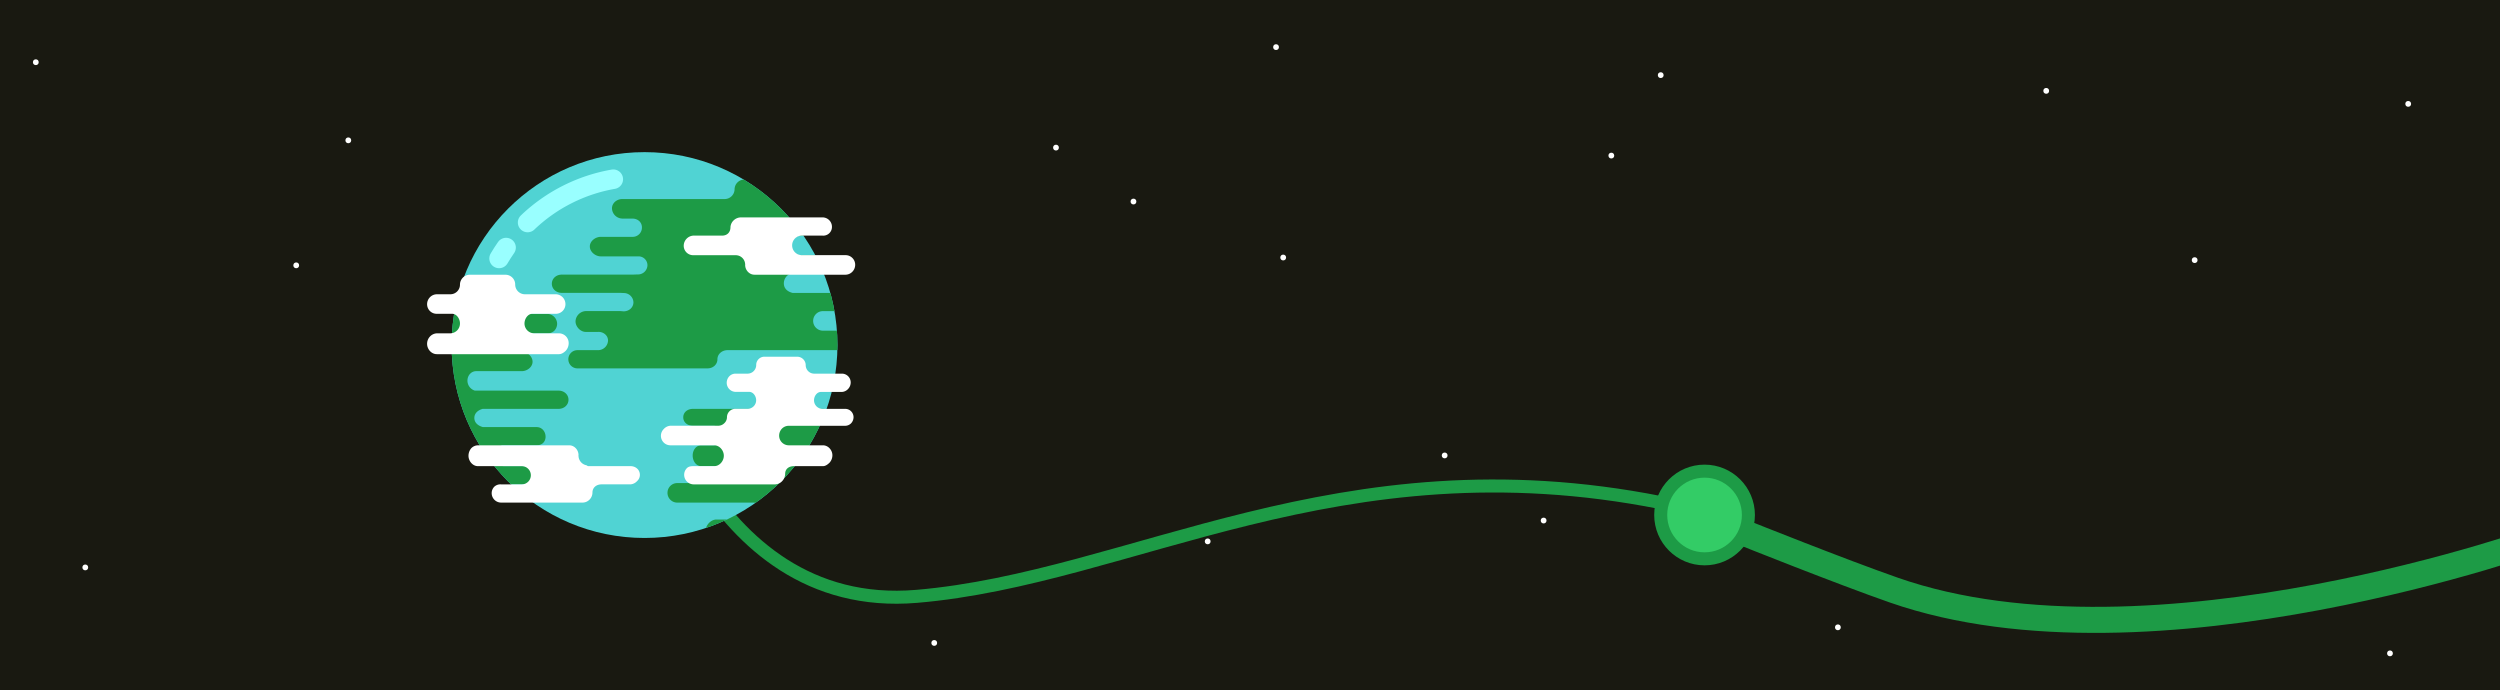 <svg id="Lager_2" data-name="Lager 2" xmlns="http://www.w3.org/2000/svg" xmlns:xlink="http://www.w3.org/1999/xlink" viewBox="0 0 1920 530"><defs><style>.cls-1,.cls-10,.cls-4,.cls-6{fill:none;}.cls-2{fill:#191911;}.cls-3{fill:#fff;}.cls-4,.cls-5,.cls-6{stroke:#1d9b46;}.cls-10,.cls-4,.cls-5,.cls-6{stroke-miterlimit:10;}.cls-4,.cls-5{stroke-width:10px;}.cls-5{fill:#3c6;}.cls-10,.cls-5{stroke-linecap:round;}.cls-6{stroke-width:20px;}.cls-7{fill:#50d3d3;}.cls-8{clip-path:url(#clip-path);}.cls-9{fill:#1d9b46;}.cls-10{stroke:#9ff;stroke-width:15px;}</style><clipPath id="clip-path"><circle class="cls-1" cx="495" cy="265" r="148.16"/></clipPath></defs><title>B2-header</title><rect class="cls-2" width="1920" height="530"/><g id="Stjärnor"><circle class="cls-3" cx="980" cy="36.19" r="2.22"/><circle class="cls-3" cx="811" cy="113.37" r="2.22"/><circle class="cls-3" cx="870.5" cy="154.78" r="2.22"/><circle class="cls-3" cx="1275.44" cy="57.81" r="2.22" transform="translate(-1.22 73.19) rotate(-3.29)"/><circle class="cls-3" cx="1237.5" cy="119.59" r="2.22" transform="translate(-4.82 71.12) rotate(-3.29)"/><circle class="cls-3" cx="985.5" cy="197.78" r="2.22"/><circle class="cls-3" cx="1185.5" cy="399.78" r="2.22"/><circle class="cls-3" cx="1109.5" cy="349.78" r="2.22"/><circle class="cls-3" cx="927.5" cy="415.78" r="2.22"/><circle class="cls-3" cx="717.5" cy="493.78" r="2.22"/><circle class="cls-3" cx="227.5" cy="203.78" r="2.22"/><circle class="cls-3" cx="267.5" cy="107.78" r="2.22"/><circle class="cls-3" cx="27.5" cy="47.78" r="2.22"/><circle class="cls-3" cx="65.5" cy="435.78" r="2.22"/><circle class="cls-3" cx="1835.5" cy="501.78" r="2.22"/><circle class="cls-3" cx="1685.5" cy="199.78" r="2.22"/><circle class="cls-3" cx="1571.5" cy="69.78" r="2.22"/><circle class="cls-3" cx="1849.5" cy="79.78" r="2.22"/><circle class="cls-3" cx="1411.5" cy="481.78" r="2.22"/></g><path class="cls-4" d="M495,265s44,207,209,193,323.87-121,571.44-72"/><circle class="cls-5" cx="1309.1" cy="395.51" r="33.67"/><path class="cls-6" d="M1339.78,409.38s73.94,29.62,114.88,43.89c198.23,69.11,501-40.95,501-40.95"/><g id="Planet"><g id="Globe"><circle class="cls-7" cx="495" cy="265" r="148.16"/><g class="cls-8"><path class="cls-9" d="M677.43,153H630.14a7,7,0,0,0-7.14,7.11v0.09c0,3.46,2.18,5.8,5.56,7.8H655c4.17,0,7,2.63,7,6.61v-0.08c0,4-2.82,6.47-7,6.47H613.79c-3.7,1-6.56,3.85-6.56,7.51S610,195,613.64,196H672c4.17,0,7.55,3,7.55,7s-3.38,7-7.55,7H607.64a7.89,7.89,0,0,0-5.64,7.68v0c0,3.83,2.7,6.27,6.65,7.27h35a7.18,7.18,0,0,1,7.35,7.18v0.09c0,4-3.18,6.73-7.35,6.73H632a7.5,7.5,0,1,0,0,15h31.23a7.66,7.66,0,0,1,5.34,2,7.79,7.79,0,0,1,2.21,5.43,7.67,7.67,0,0,1-7.55,7.54H558.69c-4.17,0-7.71,3-7.71,7h0c0,0.05,0-.06,0,0,0,4-3.39,7-7.56,7H443.48a7,7,0,1,1,0-14H459.3a7.64,7.64,0,0,0,7.67-7.46,6.27,6.27,0,0,0-2.29-4.77,7.67,7.67,0,0,0-5.42-1.78h-9.37c-4.17,0-7.89-4.09-7.89-8.07v-0.08a8.24,8.24,0,0,1,7.88-7.85h26.58l2.47,0.2c4.16,0,7.52-2.95,7.55-6.91a7.38,7.38,0,0,0-7.55-7.15l-2.45-.14H431.37c-4.17,0-7.55-3-7.55-7s3.38-7,7.55-7H485.6l4.09-.14a7.25,7.25,0,0,0,7.55-7,6.8,6.8,0,0,0-6.56-6.87H461.42c-4.2,0-8.42-3.54-8.42-7.55v-0.11c0-4,4.21-7.34,8.42-7.34h24.37l-0.06,0a7.1,7.1,0,0,0,7.27-7.16v-0.09c0-4-3.16-6.78-7.36-6.78h-7.75a8.13,8.13,0,0,1-7.89-7.77v-0.11c0-4,3.69-7.12,7.89-7.12H556.6a7.63,7.63,0,0,0,7.55-7.5,7.63,7.63,0,0,1,7.55-7.5H677.43A7.5,7.5,0,1,1,677.43,153Z"/></g><g class="cls-8"><path class="cls-9" d="M766.19,444H718.9c-4.17,0-8.9-3.4-8.9-7.37v-0.09c0-3.46,3.94-6.54,7.32-7.54h26.45c4.17,0,7.23-2.89,7.23-6.87v0.08a7.11,7.11,0,0,0-7.23-7.21H702.55c-3.7,0-6.56-3.35-6.56-7s2.78-6,6.4-7h58.35a7.5,7.5,0,1,0,0-15H696.41c-3.47,0-5.41-3.45-5.41-6.94v0c0-3.83,2.46-6,6.41-8h35c4.17,0,7.59-2.46,7.59-6.44v-0.09c0-4-3.41-6.47-7.59-6.47H720.77c-4.17,0-7.55-4-7.55-8s3.38-8,7.55-8H752c2.09,0,4-.36,5.34-1.66a7.06,7.06,0,0,0,2.21-5.11A7.41,7.41,0,0,0,752,328H647.45c-4.17,0-7.71-3-7.71-7h0c0-.05,0,0.06,0,0,0-4-3.39-7-7.56-7H532.24c-4.14,0-7.5,2.55-7.5,6.5s3.36,6.5,7.5,6.5h15.83a8,8,0,0,1,7.67,7.83,6.94,6.94,0,0,1-2.29,5.08A7.91,7.91,0,0,1,548,342h-9.37c-4.17,0-6.65,3.83-6.65,7.81v0.08c0,4,2.47,8.11,6.65,8.11h26.58l2.47-.33c4.16,0,7.52,2.88,7.55,6.84s-3.39,6.75-7.55,6.75l-2.45-.26H520.13a7.5,7.5,0,1,0,0,15h58.33c4.15,0,7.52,2.6,7.55,6.55a6.42,6.42,0,0,1-6.56,6.44H550.18c-4.2,0-8.18,4.28-8.18,8.29v0.11c0,4,4,7.6,8.18,7.6h24.37l-0.44-.15a6.68,6.68,0,0,1,6.88,7V422c0,4-2.4,7-6.6,7h-7.75a7.69,7.69,0,0,0-7.65,7.51v0.11a7.57,7.57,0,0,0,7.65,7.38h78.72a7.63,7.63,0,0,1,7.55,7.5,7.63,7.63,0,0,0,7.55,7.5H766.19A7.5,7.5,0,1,0,766.19,444Z"/></g><g class="cls-8"><path class="cls-9" d="M434.5,358H387.21c-4.17,0-7.21-4.16-7.21-8.13v-0.09a8.14,8.14,0,0,1,5.63-7.78h26.45c4.17,0,6.92-2.65,6.92-6.63v0.08c0-4-2.75-7.45-6.92-7.45H370.86c-3.7-1-6.56-3.35-6.56-7s2.78-6,6.4-7h58.35c4.17,0,7.55-3,7.55-7s-3.38-7-7.55-7H364.72a8,8,0,0,1-5.72-7.7v0c0-3.83,2.78-7.25,6.73-7.25h35c4.17,0,8.27-3.22,8.27-7.2v-0.09c0-4-4.1-7.71-8.27-7.71H389.09c-4.17,0-7.55-3-7.55-7s3.38-7,7.55-7h31.23a7.67,7.67,0,0,0,5.34-2,7.78,7.78,0,0,0,2.21-5.42,7.67,7.67,0,0,0-7.55-7.54H315.77c-4.17,0-7.71-3-7.71-7h0c0-.05,0,0.06,0,0,0-4-3.39-7-7.56-7H200.55a7,7,0,1,0,0,14h15.83a7.63,7.63,0,0,1,7.67,7.45,6.29,6.29,0,0,1-2.29,4.77,7.68,7.68,0,0,1-5.42,1.78H207c-4.17,0-8,4.07-8,8v0.08c0,4,3.79,6.87,8,6.87h26.58l2.47,0.29a7.6,7.6,0,0,1,7.55,7.41A7.5,7.5,0,0,1,236,285H188.44c-4.17,0-7.55,3-7.55,7s3.38,7,7.55,7h54.24l4.09,0.13a7.26,7.26,0,0,1,7.55,7c0,3.64-2.87,5.88-6.56,6.88H218.49c-4.2,0-8.49,3.52-8.49,7.53v0.11c0,4,4.29,6.36,8.49,6.36h24.37l-0.09.47a7.48,7.48,0,0,1,7.23,7.65v0.09c0,4-3.09,6.8-7.29,6.8H235c-4.2,0-7,3.74-7,7.75v0.11c0,4,2.76,8.14,7,8.14h78.72c4.17,0,7.55,3,7.55,7s3.38,7,7.55,7H434.5c4.17,0,7.55-3,7.55-7S438.67,358,434.5,358Z"/></g><g id="Clouds"><path class="cls-3" d="M484.24,358H451.58a9.82,9.82,0,0,1-1.13-.66,7.54,7.54,0,0,1-6.15-7.27l-0.08-.19,0.08-.38c0-3.94-3.16-7.5-7.11-7.5H367a7.32,7.32,0,0,0-5.09,2.27,9,9,0,0,0-2.11,5.8c0,4,3.22,7.93,7.2,7.93h33.69a7,7,0,1,1,0,14H384.81a6.88,6.88,0,0,0-5.09,1.71,7,7,0,0,0-2.11,5,7.27,7.27,0,0,0,7.2,7.28h62.81a7.6,7.6,0,0,0,5.18-2.33,7.72,7.72,0,0,0,2.2-5.25v-0.06c0-3.95,3.06-6.36,7-6.36h22.23a7.62,7.62,0,0,0,5.09-2.55,6.35,6.35,0,0,0,2.11-4.73C491.44,360.75,488.22,358,484.24,358Z"/><path class="cls-3" d="M532.3,196H565a7.16,7.16,0,0,1,1.13.09,7.23,7.23,0,0,1,6.15,7l0.08,0-0.08.38c0,3.94,3.16,7.5,7.11,7.5h70.19a7.39,7.39,0,0,0,5.09-2.34,7.6,7.6,0,0,0,2.11-5.27,7.37,7.37,0,0,0-7.2-7.4H615.86a7.5,7.5,0,0,1,0-15h15.88a6.67,6.67,0,0,0,7.2-6.76,7.24,7.24,0,0,0-7.2-7.24H568.92a8.19,8.19,0,0,0-5.45,2.26,7.82,7.82,0,0,0-2.47,5.18v0.06c0,3.95-2.52,6.5-6.48,6.5H532.3a7.88,7.88,0,0,0-7.2,7.74A7.25,7.25,0,0,0,532.3,196Z"/><path class="cls-3" d="M436.75,263.53a8.68,8.68,0,0,1-2.18,5.78c-1.35,1.35-3.21,2.69-5.27,2.69H335.46c-4.12,0-7.45-3.81-7.45-7.93a8.18,8.18,0,0,1,2.18-5.58,7.71,7.71,0,0,1,5.27-2.49h10.34a7.56,7.56,0,0,0,7.46-7.57c0-3.6-2.56-7.43-6-7.43H335.46a7.35,7.35,0,0,1-7.45-7.34,7.67,7.67,0,0,1,2.18-5.37,7.5,7.5,0,0,1,5.27-2.29h10.34a7.39,7.39,0,0,0,7.46-7.38,7.62,7.62,0,0,1,2.18-5.35,7.51,7.51,0,0,1,5.27-2.27h27.51a7.49,7.49,0,0,1,7.45,7.5,7.49,7.49,0,0,0,7.46,7.5h23.68a7.59,7.59,0,0,1,7.45,7.62,7.4,7.4,0,0,1-7.45,7.38h-18c-3.4,0-6,3.82-6,7.43A7.56,7.56,0,0,0,410.3,256h19A7.52,7.52,0,0,1,436.75,263.53Z"/><path class="cls-3" d="M632.08,342H605.72a7.41,7.41,0,0,1-7.34-7.42,7.8,7.8,0,0,1,2.15-5.39,7.33,7.33,0,0,1,5.19-2.18h43.13a6.53,6.53,0,0,0,4.72-1.84,6.89,6.89,0,0,0,1.95-4.82,6.39,6.39,0,0,0-6.67-6.34h-17a6.58,6.58,0,0,1-6.68-6.57c0-3.23,2.29-6.43,5.33-6.43h16.12a6.94,6.94,0,0,0,4.72-2.29,7.21,7.21,0,0,0,2-5,6.75,6.75,0,0,0-6.68-6.76h-21.2a6.53,6.53,0,0,1-6.68-6.5,6.53,6.53,0,0,0-6.68-6.5H587.44a6.3,6.3,0,0,0-6.67,6.36,6.65,6.65,0,0,1-6.68,6.64h-9.25a6.69,6.69,0,0,0-4.72,2,7.27,7.27,0,0,0-2,5,7,7,0,0,0,6.68,7h10.6c3,0,5.33,3.21,5.33,6.43a6.58,6.58,0,0,1-6.68,6.57h-9.25a6.41,6.41,0,0,0-4.63,1.94,6.48,6.48,0,0,0-1.86,4.68,6.37,6.37,0,0,1-2.12,4.52,6.54,6.54,0,0,1-4.72,1.86H514.82a7.65,7.65,0,0,0-5.09,2.57A7.3,7.3,0,0,0,514.82,342h33.7c4.08,0,7.38,3.92,7.38,8s-3.3,8-7.38,8H532.64c-2,0-3.78.22-5.09,1.52a7.19,7.19,0,0,0-2.11,5.11,7.35,7.35,0,0,0,7.2,7.37h62.81a8,8,0,0,0,5.26-2.52A8.29,8.29,0,0,0,603,364V364c0-3.95,2.89-6,6.85-6h22.23c2,0,3.78-1.44,5.09-2.75a8.52,8.52,0,0,0,2.11-5.63C639.28,345.65,636,342,632.08,342Z"/></g><path class="cls-10" d="M405.21,170.88A126.89,126.89,0,0,1,471,137.64"/><path class="cls-10" d="M383.29,198.49q2.53-4.3,5.38-8.37"/></g></g></svg>